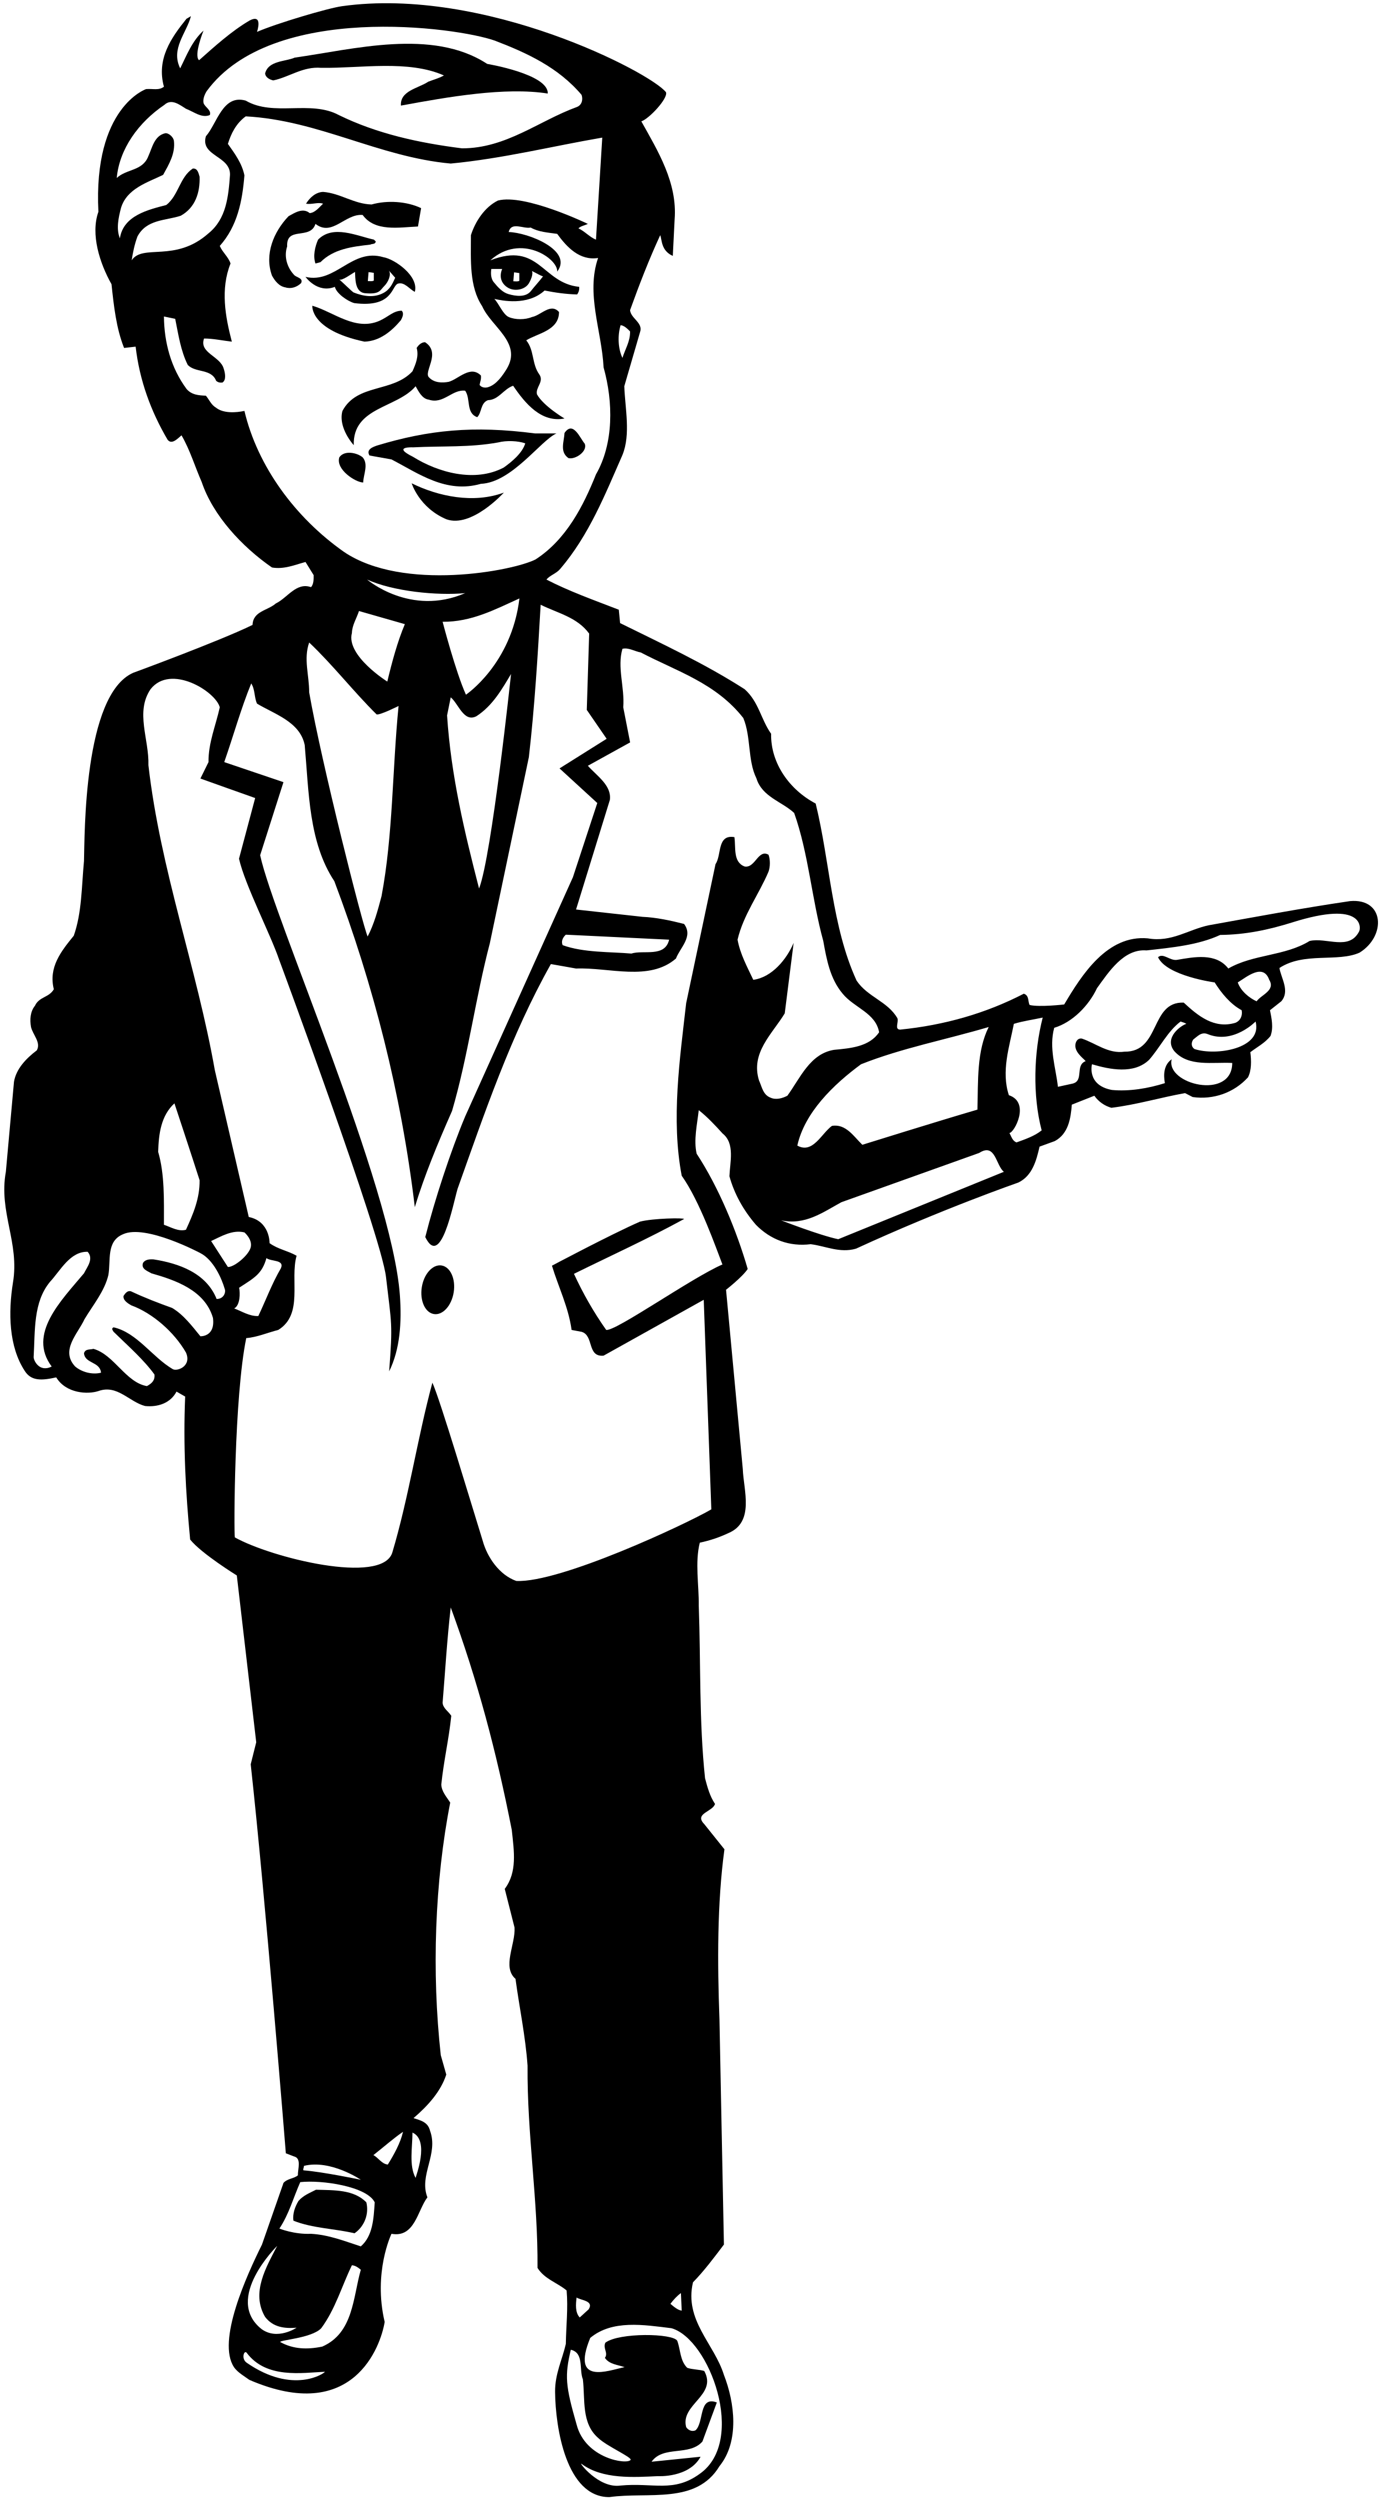 <?xml version="1.0" encoding="UTF-8"?>
<svg xmlns="http://www.w3.org/2000/svg" xmlns:xlink="http://www.w3.org/1999/xlink" width="383pt" height="692pt" viewBox="0 0 383 692" version="1.1">
<g id="surface1">
<path style=" stroke:none;fill-rule:nonzero;fill:rgb(0%,0%,0%);fill-opacity:1;" d="M 373.848 249.43 C 360.488 251.391 347.348 253.859 334.789 256.109 C 329.125 257.273 324.48 260.902 317.871 259.738 C 306.621 258.723 299.578 269.832 294.715 278.035 C 294.715 278.035 287.891 278.836 285.129 278.18 C 284.621 277.164 285.059 275.566 283.531 275.059 C 273.004 280.504 261.535 283.77 249.266 285.004 C 247.668 284.934 248.902 282.973 248.539 281.883 C 245.852 277.164 240.262 276.004 237.215 271.43 C 230.316 256.402 229.879 238.688 225.887 222.422 C 218.699 218.648 213.398 211.316 213.547 203.109 C 210.715 199.117 210.133 194.254 206.211 190.77 C 195.105 183.652 183.344 178.211 171.727 172.473 L 171.363 168.77 C 164.609 166.156 157.641 163.688 151.324 160.422 C 152.344 159.188 154.012 158.824 155.172 157.445 C 163.16 148.078 167.59 136.824 172.379 125.938 C 174.703 120.199 173.105 113.086 172.887 106.914 L 177.242 91.957 C 178.188 89.344 174.703 88.184 174.484 85.859 C 177.027 78.816 179.715 71.848 182.836 65.098 C 183.344 66.328 183.031 69.383 186.32 70.832 L 186.828 60.738 C 187.625 50.574 182.18 41.789 177.605 33.586 C 179.715 32.934 185.086 27.199 184.43 25.527 C 180.293 20.156 134.324 -3.816 94.695 1.715 C 90.816 2.258 76.691 6.434 71.172 8.828 C 71.172 8.828 72.965 3.637 69.066 5.707 C 64.133 8.613 59.629 12.676 55.129 16.672 C 53.566 15.359 56.363 8.465 56.363 8.465 C 53.168 11.371 51.715 15.289 49.902 18.922 C 47.215 13.477 51.645 9.191 52.879 4.473 L 51.645 5.199 C 47.359 10.5 43.293 16.379 45.398 24.004 C 43.949 25.094 42.496 24.512 40.465 24.656 C 40.465 24.656 25.793 29.621 27.25 58.633 C 25.035 64.848 27.613 72.863 30.879 78.672 C 31.531 84.77 32.188 90.867 34.363 96.312 L 37.559 95.953 C 38.648 105.316 41.77 113.812 46.414 121.727 C 47.578 123.176 49.176 121.434 50.266 120.492 C 52.66 124.629 53.965 129.129 55.855 133.414 C 58.977 142.707 67.035 151.348 75.312 157.082 C 78.652 157.66 81.629 156.355 84.605 155.559 L 86.855 159.188 C 86.855 160.203 86.926 161.656 86.129 162.527 C 82.062 161.074 79.594 165.504 76.402 167.027 C 74.078 169.062 70.086 169.133 69.938 172.98 C 60.719 177.484 36.832 186.254 36.832 186.254 C 23.105 192.434 23.473 231.137 23.258 238.324 C 22.602 245.293 22.676 252.699 20.426 259.016 C 16.941 263.297 13.383 267.727 14.906 273.824 C 13.602 276.148 10.84 275.859 9.68 278.398 C 8.371 279.996 8.227 282.246 8.59 284.281 C 9.098 286.457 11.422 288.562 10.188 290.742 C 7.211 292.992 4.453 295.895 3.871 299.453 L 1.621 324.355 C -0.41 335.535 5.469 343.957 3.582 355.066 C 2.273 363.27 2.418 372.707 6.848 379.461 C 8.664 382.363 11.645 382.129 15.566 381.258 C 18.316 385.758 24.316 386.008 27.25 385.051 C 32.477 383.164 35.742 388.027 40.172 389.188 C 43.73 389.551 47.215 388.391 48.883 385.195 L 51.281 386.574 C 50.699 400.008 51.426 413.293 52.66 426.145 C 55.711 429.992 65.582 436.09 65.582 436.09 L 70.957 482.266 L 69.43 488.363 C 73.457 524.84 79.16 596.031 79.16 596.031 L 81.41 596.902 C 83.59 597.41 82.426 600.461 82.5 602.129 C 81.41 603.074 79.594 603 78.508 604.234 L 72.551 621.297 C 68.344 629.789 59.969 648.043 64.816 655.258 C 65.809 656.73 67.906 657.887 69.066 658.758 C 97.84 671.184 105.441 649.395 106.531 642.715 C 103.273 628.953 108.418 618.32 108.418 618.32 C 114.879 619.48 115.605 611.859 118.363 608.227 C 115.969 602.055 121.484 596.32 119.09 589.785 C 118.508 587.465 116.723 586.984 114.516 586.301 C 118.582 582.816 122.066 578.898 123.59 574.25 L 122.066 568.879 C 119.527 545.863 120.398 520.887 124.68 498.961 C 123.664 497.363 122.285 495.914 122.211 493.953 C 122.863 487.492 124.316 481.395 124.973 474.93 C 124.172 473.695 122.648 472.824 122.574 471.301 C 123.301 462.516 123.809 453.66 124.824 444.945 C 132.305 465.348 137.441 484.742 141.727 506.52 C 142.379 512.547 143.266 518.203 139.781 522.848 L 142.492 533.535 C 142.781 538.258 138.984 544.484 142.758 547.75 C 143.848 555.809 145.516 563.578 146.098 571.781 C 145.953 590.875 149.004 608.883 148.855 627.758 C 150.816 630.879 154.301 631.824 156.914 634 C 157.352 638.938 156.77 643.875 156.699 648.812 C 155.68 653.242 153.672 657.098 153.723 662.098 C 153.816 672.008 156.816 691.254 168.75 691.203 C 179.566 689.68 192.781 693.316 199.242 682.645 C 204.832 675.746 203.453 665.004 200.477 657.379 C 197.789 648.738 189.441 642.277 191.91 631.75 C 195.031 628.555 197.789 624.852 200.477 621.297 L 199.242 558.93 C 198.66 543.25 198.59 526.914 200.621 511.887 L 195.031 504.914 C 192.129 501.938 197.426 501.504 198.008 499.324 C 196.555 497.148 195.902 494.68 195.25 492.211 C 193.578 476.457 194.09 460.34 193.508 444.438 C 193.578 438.629 192.418 432.531 193.797 427.016 C 196.555 426.434 199.172 425.562 201.637 424.402 C 209.043 421.352 205.922 412.566 205.703 406.613 L 201.066 357.008 C 201.066 357.008 205.566 353.508 207.066 351.258 C 204.016 340.73 199.023 328.641 192.926 319.348 C 192.055 315.57 193.07 311.215 193.508 307.297 C 195.828 309.109 198.078 311.504 200.113 313.758 C 203.598 316.516 202.145 321.742 202 325.59 C 203.379 330.527 205.848 334.953 209.336 339.02 C 213.398 343.16 218.629 345.121 224.508 344.395 C 228.645 344.902 232.566 346.934 237.066 345.629 C 260.754 334.715 282.008 327.332 282.008 327.332 C 285.93 325.445 287.02 321.16 287.891 317.387 L 292.102 315.859 C 295.875 313.828 296.527 309.617 296.82 305.77 L 303.062 303.301 C 304.223 304.973 305.965 306.133 307.781 306.641 C 314.824 305.77 321.285 303.809 328.184 302.574 L 330.289 303.664 C 336.023 304.465 341.688 302.504 345.605 298.219 C 346.621 296.258 346.551 293.574 346.262 291.25 C 348.148 289.797 350.324 288.711 351.852 286.746 C 352.723 284.426 352.141 281.883 351.703 279.633 L 354.828 277.164 C 357.297 274.332 354.754 270.703 354.32 267.945 C 361.145 263.441 370.496 266.426 376.523 263.684 C 383.91 259.102 383.453 248.562 373.848 249.43 Z M 273.805 284.281 C 270.465 290.961 270.898 299.164 270.684 307.148 C 260.445 310.125 238.809 316.879 238.809 316.879 C 236.414 314.555 234.234 310.996 230.387 311.648 C 227.484 313.758 225.09 319.492 220.805 317.098 C 222.84 307.949 230.75 300.254 238.445 294.59 C 249.773 290.09 262.043 287.766 273.805 284.281 Z M 171.871 89.996 C 172.961 90.145 173.832 91.086 174.484 91.738 C 174.559 94.5 173.105 96.676 172.379 99.074 C 171.145 96.531 171 92.828 171.871 89.996 Z M 36.469 72.066 C 36.746 70.141 37.27 67.562 38.066 65.461 C 40.609 60.668 45.836 61.102 50.047 59.723 C 54.113 57.473 55.418 53.262 55.273 48.906 C 54.984 48.035 54.766 46.512 53.387 46.656 C 49.758 49.051 49.465 54.059 46.055 56.746 C 41.043 58.055 34.148 59.648 33.203 65.969 C 32.113 63.352 32.84 60.16 33.492 57.617 C 35.09 52.172 40.898 50.504 45.18 48.398 C 46.777 45.492 48.594 42.516 48.16 38.961 C 48.012 38.016 46.926 36.926 45.906 36.855 C 42.715 37.434 42.133 40.992 41.043 43.316 C 39.445 47.383 35.02 46.727 32.332 49.27 C 33.059 41.211 38.355 33.879 45.543 29.012 C 47.504 27.199 49.758 29.012 51.496 30.102 C 53.602 30.898 55.855 32.789 58.105 31.844 C 58.613 30.465 56.727 29.664 56.363 28.504 C 56.145 27.414 56.652 26.18 57.234 25.238 C 75.316 0.508 126.566 7.508 137.066 11.258 C 145.777 14.598 154.52 18.559 161.055 26.254 C 161.488 27.488 161.199 29.012 159.82 29.594 C 149.219 33.441 140.219 41.062 127.945 41.062 C 115.895 39.539 104.352 37 93.824 31.844 C 85.984 27.633 75.746 32.352 68.051 27.852 C 61.66 26.035 60.137 34.168 57.016 37.727 C 55.418 43.242 63.84 43.098 63.695 48.398 C 63.258 54.422 62.68 60.594 57.742 64.586 C 48.504 72.797 39.496 67.391 36.469 72.066 Z M 67.688 113.738 C 65.363 114.246 61.879 114.465 59.848 112.867 C 58.469 112.07 57.887 110.543 57.016 109.527 C 55.055 109.453 53.023 109.309 51.645 107.641 C 47.359 101.832 45.473 94.863 45.398 87.602 L 48.523 88.254 C 49.395 92.613 50.047 97.113 52.008 101.035 C 54.258 103.285 58.469 101.977 59.848 105.391 C 60.281 105.824 60.863 105.969 61.59 105.898 C 62.75 105.172 62.316 103.141 61.953 102.051 C 61.008 98.566 55.055 97.695 56.508 93.699 C 58.977 93.699 61.66 94.281 64.203 94.57 C 62.387 87.602 61.008 80.051 63.84 72.938 C 63.258 71.121 61.59 69.816 60.863 68.07 C 65.727 62.629 67.105 55.73 67.688 48.543 C 67.035 45.273 65.074 42.59 63.113 39.828 C 63.984 37 65.363 34.168 68.051 32.207 C 88.309 33.297 104.859 43.461 124.824 45.273 C 139.273 43.895 152.852 40.484 166.789 38.09 L 165.047 66.328 C 163.449 65.75 161.926 64.008 160.184 63.207 C 160.836 62.555 161.926 62.41 162.797 61.973 C 162.797 61.973 145.344 53.547 137.895 55.512 C 134.191 57.328 131.578 61.395 130.414 65.098 C 130.414 71.922 129.906 79.324 133.539 84.77 C 136.008 90.434 144.645 94.863 140.363 102.051 C 139.199 103.938 137.531 106.406 135.281 107.133 C 134.48 107.422 133.395 107.352 132.812 106.551 C 132.957 105.68 133.32 104.953 133.176 103.938 C 130.27 101.035 127.004 104.883 124.316 105.68 C 122.43 106.043 120.254 105.969 118.871 104.52 C 117.059 103.066 122.348 97.73 117.711 94.719 C 116.695 94.719 115.895 95.516 115.387 96.312 C 116.039 98.637 115.098 100.816 114.227 102.777 C 108.707 108.73 98.906 106.117 94.84 113.738 C 94.043 116.496 95.254 120.047 97.965 123.234 C 97.672 112.633 109.941 113.012 115.098 106.914 C 115.824 108.148 116.84 110.398 118.727 110.617 C 122.793 111.996 125.188 107.715 128.82 108.148 C 130.414 110.398 128.965 114.32 132.16 115.48 C 133.465 114.176 133.031 111.562 135.137 110.762 C 138.113 110.688 139.418 107.715 142.105 106.77 C 145.445 111.707 149.945 117.078 156.336 115.844 C 156.336 115.844 150.527 112.434 148.711 109.164 C 148.203 107.277 150.742 105.68 149.363 103.648 C 147.258 100.816 147.984 96.895 145.734 94.211 C 148.855 92.246 154.809 91.523 154.809 86.367 C 152.488 83.754 149.801 87.312 147.332 87.746 C 145.445 88.547 142.688 88.547 140.871 87.746 C 139.273 87.02 138.129 83.977 136.895 82.742 C 138.918 83.172 146.062 84.762 150.816 80.414 C 153.723 80.996 156.699 81.43 159.82 81.504 C 160.254 80.922 160.473 80.195 160.398 79.398 C 150.07 78.363 149.367 66.746 135.789 72.066 C 144.168 64.465 154.605 71.594 154.301 75.188 C 158.805 69.34 146.316 64.371 140.871 64.227 C 141.598 61.246 144.938 63.426 146.969 62.988 C 149.148 64.227 151.762 64.371 154.301 64.73 C 156.988 68.434 160.547 72.211 165.629 71.41 C 162.215 81.359 166.645 91.594 167.152 101.688 C 169.84 111.27 169.984 122.742 165.047 131.309 C 161.562 140.02 156.844 149.312 148.348 154.832 C 142.246 158.012 111.586 163.871 95.203 152.727 C 81.699 143.215 71.32 129.059 67.688 113.738 Z M 140.785 79.707 C 142.637 80.723 145.477 80.199 146.539 78.297 C 146.848 77.746 147.754 75.941 147.316 75.008 C 148.797 75.785 149.785 76.32 150.379 76.508 C 149.406 77.797 148.051 79.246 147.055 80.527 C 145.605 82.395 142.773 81.984 140.762 81.395 C 139.184 80.93 137.883 79.52 136.73 78.098 C 136.098 77.32 135.816 76.066 136.066 74.441 L 139.066 74.441 C 137.926 77.246 139.453 78.977 140.785 79.707 Z M 142.16 77.859 L 142.367 75.379 L 143.816 75.586 L 143.816 77.723 C 143.402 78 142.715 77.859 142.16 77.859 Z M 129.035 192.293 C 126.203 186.051 122.574 172.109 122.574 172.109 C 130.562 172.184 137.094 168.699 143.848 165.648 C 141.668 183.844 129.035 192.293 129.035 192.293 Z M 141.523 186.559 C 141.523 186.559 136.172 237.035 132.668 245.945 C 128.672 230.41 124.898 214.801 123.809 198.027 L 124.824 193.02 C 127.004 194.836 128.453 200.062 131.941 198.246 C 136.441 195.344 139.055 190.695 141.523 186.559 Z M 101.664 160.422 C 108.84 163.688 121.035 164.918 128.82 164.18 C 113.676 170.734 101.664 160.422 101.664 160.422 Z M 112.121 172.766 C 110.09 177.555 108.562 183.219 107.258 188.664 C 107.258 188.664 95.785 181.477 97.453 175.23 C 97.527 172.98 98.762 171.168 99.414 169.133 Z M 85.621 177.848 C 92.082 183.945 97.891 191.422 104.281 197.738 C 105.152 198.047 110.379 195.414 110.379 195.414 C 108.637 212.91 108.852 231.207 105.66 248.051 C 104.645 251.898 103.625 255.746 101.812 259.23 C 100.434 256.184 89.031 211.172 85.621 191.641 C 85.621 186.777 84.023 182.422 85.621 177.848 Z M 14.316 378.258 C 10.816 380.008 9.266 376.457 9.316 375.613 C 9.75 368.281 9.172 360.512 13.816 354.848 C 16.723 351.727 19.406 346.355 24.273 346.5 C 26.016 348.461 24.129 350.711 23.258 352.453 C 16.941 360.004 7.566 369.258 14.316 378.258 Z M 59.992 359.566 C 57.09 352.309 49.465 349.695 42.566 348.605 C 41.406 348.531 40.172 348.605 39.59 349.621 C 39.012 351.289 40.969 351.871 41.914 352.453 C 48.523 354.34 56.727 357.098 58.977 364.797 C 59.664 370.121 55.492 369.879 55.492 369.879 C 53.242 367.117 50.773 363.852 47.652 362.035 C 43.801 360.656 40.027 359.203 36.324 357.461 C 35.309 357.098 34.656 358.043 34.219 358.695 C 34 359.93 35.453 360.801 36.324 361.309 C 42.277 363.488 48.23 368.715 51.496 374.379 C 53.18 378.203 48.973 379.727 47.797 378.953 C 42.133 375.613 37.922 368.859 31.461 367.406 C 30.734 367.699 31.242 368.281 31.461 368.645 C 35.309 372.418 39.738 376.266 42.785 380.477 C 42.93 381.93 42.262 382.816 40.688 383.68 C 34.809 382.66 31.605 374.961 25.871 373.363 C 24.926 373.652 23.617 373.289 23.258 374.598 C 23.547 377.5 27.684 376.848 27.977 379.969 C 25.652 380.551 22.746 379.895 20.789 378.227 C 16.648 373.727 21.586 369.152 23.402 365.156 C 25.797 361.164 28.918 357.461 30.008 352.961 C 30.734 348.895 29.355 343.594 34.074 341.637 C 40.328 338.766 55.492 346.863 55.492 346.863 C 59.105 348.715 61.406 353.867 62.242 356.809 C 62.582 357.621 62.051 359.555 59.992 359.566 Z M 43.801 318.84 C 43.949 313.758 44.602 308.82 48.305 305.406 C 48.305 305.406 53.094 319.855 55.273 326.68 C 55.348 331.762 53.457 336.117 51.496 340.402 C 49.395 340.98 47.359 339.676 45.398 339.02 C 45.398 332.27 45.617 325.008 43.801 318.84 Z M 58.469 343.523 C 61.301 342.215 64.348 340.328 67.688 341.129 C 67.688 341.129 69.98 343.066 69.43 345.266 C 68.883 347.465 64.855 350.781 63.113 350.711 Z M 66.219 356.449 C 70.445 353.703 72.566 352.625 73.785 348.242 C 75.094 349.258 78.867 348.605 77.781 351.074 C 75.312 355.285 73.641 359.859 71.535 364.285 C 68.996 364.359 67.035 362.98 64.855 362.18 C 66.527 361.309 66.531 357.887 66.219 356.449 Z M 76.762 621.66 C 73.785 627.469 69.43 634.582 73.422 641.336 C 75.602 644.164 78.723 644.602 82.137 644.312 C 82.137 644.312 76.816 647.922 72.406 644.672 C 61.875 636.27 76.762 621.66 76.762 621.66 Z M 68.316 654.008 C 66.691 652.879 67.645 650.359 68.316 651.258 C 73.762 658.516 83.609 656.781 89.977 656.508 C 89.977 656.871 81.191 662.934 68.316 654.008 Z M 89.25 649.539 C 85.039 650.41 81.266 650.266 77.637 648.305 C 77.055 647.723 86.273 647.289 88.961 644.457 C 92.883 639.156 94.625 632.84 97.453 627.031 C 98.473 627.105 99.199 627.684 99.922 628.266 C 97.746 635.891 97.891 645.762 89.25 649.539 Z M 99.922 621.805 C 95.422 620.352 91.141 618.609 86.129 618.32 C 81.48 618.535 77.375 616.875 77.375 616.875 C 80.062 612.809 81.191 608.445 83.152 604.016 C 89.105 603.363 101.598 605.188 103.77 609.605 C 103.48 614.109 103.262 618.902 99.922 621.805 Z M 84.176 599.516 C 91.562 597.676 99.922 603.363 99.922 603.363 C 99.922 603.363 89.543 601.184 84.023 600.75 C 83.879 600.316 84.176 600.023 84.176 599.516 Z M 107.402 599.152 C 105.73 599.008 104.789 597.266 103.406 596.539 C 106.094 594.434 108.781 592.039 111.613 590.078 C 110.887 593.199 109.145 596.32 107.402 599.152 Z M 115.098 602.855 C 113.211 599.441 114.227 594.359 114.227 590.297 C 119.09 592.473 115.098 602.492 115.098 602.855 Z M 158.078 650.41 C 161.781 651.281 160.328 655.855 161.418 658.613 C 162.07 664.277 160.98 670.738 165.629 674.805 C 168.023 677.125 175.066 680.176 174.629 680.902 C 173.758 682.281 162.113 680.625 159.676 671.102 C 156.578 660.328 156.367 657.66 158.078 650.41 Z M 159.676 635.961 C 160.91 636.762 164.539 636.832 163.016 639.227 L 160.547 641.48 C 159.238 640.102 159.457 637.777 159.676 635.961 Z M 193.797 684.75 C 186.535 690.051 180.965 687.137 171.816 688.008 C 165.719 688.879 160.004 681.211 161.066 682.008 C 166.875 686.363 175.648 685.695 182.18 685.402 C 182.18 685.402 190.793 685.934 194.016 680.031 L 180.438 681.41 C 183.703 676.836 190.895 679.957 194.523 675.82 L 198.516 665.004 C 193.434 663.113 195.031 670.449 192.637 672.699 C 191.617 673.207 190.531 672.625 190.023 671.828 C 188.352 665.512 198.734 663.043 195.031 656.289 C 193.578 655.855 191.836 655.926 190.312 655.418 C 188.281 653.387 188.496 650.48 187.555 647.941 C 186.391 645.836 171.438 645.617 167.66 648.449 C 166.863 649.973 168.531 651.281 167.516 652.66 C 168.75 654.477 171.09 654.574 172.977 655.227 C 168.445 656.141 158.027 660.359 163.457 647.137 C 169.555 642.055 178.262 643.512 185.957 644.457 C 196.484 647.434 206.84 675.574 193.797 684.75 Z M 185.664 637.703 C 186.465 636.613 187.625 635.383 188.57 634.727 L 188.789 639.59 C 187.699 639.445 186.609 638.504 185.664 637.703 Z M 213.328 303.809 C 211.293 303.012 211.004 300.832 210.203 299.09 C 207.809 291.395 213.836 286.238 217.32 280.504 L 219.789 260.977 C 217.902 265.477 213.762 270.559 208.609 271.211 C 206.938 267.652 204.977 264.098 204.254 260.105 C 205.848 253.277 210.133 247.617 212.82 241.301 C 213.328 239.922 213.328 237.887 212.82 236.578 C 209.914 234.984 209.188 240.355 206.211 239.848 C 202.945 238.613 203.816 234.621 203.379 231.715 C 198.516 230.918 199.895 236.652 198.152 239.195 L 190.023 277.672 C 188.281 293.062 185.812 309.836 188.789 325.445 C 193.816 332.508 198.316 345.508 200.066 350.008 C 191.645 353.637 170.492 368.57 167.879 368.133 C 164.395 363.199 161.418 357.969 158.949 352.598 C 169.113 347.59 179.496 342.867 189.441 337.426 C 189.441 337.062 180.945 337.207 177.242 338.148 C 169.113 341.707 152.852 350.348 152.852 350.348 C 154.664 356.301 157.426 361.816 158.297 368.133 L 161.055 368.645 C 164.539 369.66 162.508 375.684 167.152 375.25 L 194.887 359.785 L 196.992 417.793 C 190.023 421.859 155.102 438.195 142.977 437.613 C 138.258 435.945 134.918 431.008 133.684 426.508 C 130.633 416.703 121.848 387.301 119.742 382.727 C 115.605 398.047 113.211 414.453 108.637 429.773 C 105.75 438.828 74.984 431.141 65.035 425.551 C 64.746 424.316 64.855 386.574 68.195 370.387 C 71.172 370.168 74.148 368.859 77.055 368.133 C 84.098 363.777 80.246 354.34 82.137 347.59 C 79.738 346.211 76.91 345.773 74.656 344.105 C 74.656 344.105 74.797 338.07 68.891 336.863 L 59.484 296.188 C 54.473 267.801 44.441 240.938 41.102 211.824 C 41.32 204.637 37.414 197.086 41.695 190.77 C 47.246 183.684 59.703 191.352 60.863 195.777 C 59.773 200.789 57.668 205.652 57.742 210.953 L 55.5 215.5 C 55.5 215.5 68.559 220.172 70.664 220.898 L 66.188 237.695 C 67.859 245.027 74.883 258.547 77.281 265.59 C 77.281 265.59 105.52 341.645 106.895 353.469 C 108.445 366.809 108.793 366.145 107.766 379.605 C 110.812 373.434 111.273 365.98 110.742 358.551 C 108.57 328.293 75.82 254.297 72.043 236.727 L 78.5 216.5 L 62.098 210.953 C 64.641 203.691 66.672 196.285 69.574 189.172 C 70.664 190.84 70.375 193.02 71.172 194.762 C 75.965 197.664 83.078 199.77 84.387 206.234 C 85.547 219.23 85.477 233.168 92.59 243.914 C 103.406 272.59 111.105 302.574 114.879 334.156 C 117.492 325.445 121.34 316.223 125.188 307.512 C 129.617 292.41 131.648 276.367 135.645 261.121 L 146.461 209.574 C 148.059 195.707 148.93 181.332 149.727 167.391 C 154.375 169.715 159.82 170.805 163.16 175.379 L 162.5 196.5 L 168 204.5 L 154.953 212.695 L 165.41 222.277 L 158.656 242.824 L 128.82 309.035 C 124.824 318.547 120.312 332.328 117.773 342.422 C 122.086 351.238 125.406 333.574 126.715 329.074 C 134.266 307.875 141.453 286.602 152.559 266.855 L 159.527 268.09 C 168.75 267.727 179.785 271.719 187.191 265.328 C 188.352 262.281 192.055 259.23 189.441 255.746 C 185.738 254.805 181.672 253.934 177.969 253.785 L 159.527 251.754 L 168.895 221.406 C 169.402 217.414 165.41 214.871 162.797 211.969 L 174.5 205.5 L 172.598 195.777 C 173.031 190.188 170.855 184.742 172.379 179.59 C 173.977 179.152 175.793 180.312 177.461 180.605 C 187.262 185.758 198.227 189.027 205.848 198.754 C 208.027 203.98 207.012 210.445 209.48 215.453 C 211.074 220.609 216.52 221.844 219.934 225.035 C 223.926 236.289 224.797 248.852 227.992 260.465 C 228.938 265.695 229.879 270.922 233.363 275.059 C 236.559 278.98 242.512 280.359 243.457 285.73 C 240.77 289.727 235.617 290.16 230.969 290.598 C 224.289 291.684 221.605 298.438 218.047 303.301 C 216.664 304.027 214.852 304.535 213.328 303.809 Z M 185.305 260.105 C 184.141 265.113 178.188 262.863 174.848 263.949 C 169.039 263.441 161.637 263.734 155.828 261.629 C 155.316 260.539 155.898 259.449 156.699 258.723 Z M 232.133 343.016 C 226.902 341.926 216.305 337.785 216.305 337.785 C 222.984 339.238 227.922 335.535 233.004 332.777 L 271.191 319.129 C 275.691 316.223 275.766 322.613 278.016 324.355 Z M 288.469 312.887 C 286.508 314.48 283.895 315.352 281.5 316.223 C 280.34 315.789 280.047 314.48 279.539 313.609 C 280.848 313.609 285.418 305.152 279.395 303.156 C 277.215 296.551 279.539 289.727 280.773 283.406 C 283.316 282.609 286.145 282.246 288.762 281.664 C 286.289 291.32 285.93 303.156 288.469 312.887 Z M 324.48 293.211 C 322.301 294.734 322.156 297.422 322.594 299.816 C 318.02 301.27 312.66 302.164 307.926 301.703 C 300.871 300.387 302.41 294.59 302.41 294.59 C 307.348 296.039 314.023 297.422 318.234 293.355 C 321.285 289.871 323.316 285.516 326.949 282.754 C 327.457 282.973 328.035 283.047 328.547 283.406 C 327.164 283.77 322.207 287.234 325.207 290.961 C 329.125 295.387 335.805 293.938 341.25 294.227 C 341.211 304.664 322.715 300.141 324.48 293.211 Z M 330.797 290.379 C 329.852 289.727 329.852 288.637 330.434 287.766 C 331.594 286.895 332.691 285.535 334.426 286.238 C 341.574 289.141 347.715 282.754 347.715 282.754 C 349.699 290.285 336.82 292.34 330.797 290.379 Z M 348.004 277.164 C 345.898 276.223 343.574 274.262 342.777 271.938 C 345.172 270.484 349.816 266.492 351.488 271.211 C 353.305 274.188 349.238 275.352 348.004 277.164 Z M 376.414 257.766 C 373.656 263.281 367.387 259.379 362.668 260.465 C 355.844 264.676 347.059 264.098 340.16 268.09 C 336.75 263.66 330.652 264.895 325.934 265.695 C 323.973 265.984 322.086 263.66 320.703 264.969 C 323.109 270.16 336.387 271.938 336.387 271.938 C 338.203 274.844 340.742 277.965 343.863 279.633 C 344.156 281.156 343.504 282.535 342.121 283.117 C 336.242 284.859 331.812 281.23 327.82 277.527 C 318.453 277.164 321.43 291.25 311.41 291.105 C 306.91 291.758 303.496 288.781 299.578 287.473 C 298.562 287.328 297.98 288.129 297.836 289 C 297.473 291.105 299.723 292.703 300.664 293.719 C 297.617 294.879 300.305 299.234 296.965 299.961 L 292.973 300.832 C 292.391 295.531 290.43 290.016 291.953 284.496 C 297.035 282.973 301.539 278.328 303.789 273.535 C 307.055 269.031 311.195 262.57 317.512 263.078 C 324.551 262.281 331.812 261.621 337.91 258.793 C 344.953 258.719 351.297 257.391 357.949 255.301 C 377.766 249.074 376.852 256.895 376.414 257.766 "/>
<path style=" stroke:none;fill-rule:nonzero;fill:rgb(0%,0%,0%);fill-opacity:1;" d="M 75.676 22.262 C 80.176 21.316 83.879 18.34 88.961 18.777 C 100.066 18.922 113.062 16.523 122.938 20.883 C 121.559 21.68 120.035 22.043 118.582 22.625 C 115.895 24.438 110.742 25.094 111.031 29.23 C 124.027 26.836 139.875 24.039 151.688 25.891 C 151.949 20.516 134.918 17.688 134.918 17.688 C 119.742 7.738 97.746 13.695 81.629 15.945 C 78.941 17.105 74.367 16.742 73.422 20.301 C 73.496 21.461 74.73 22.043 75.676 22.262 "/>
<path style=" stroke:none;fill-rule:nonzero;fill:rgb(0%,0%,0%);fill-opacity:1;" d="M 81.41 76.059 C 79.523 74.027 78.578 71.051 79.523 68.219 C 79.23 62.48 85.91 66.547 87.363 61.973 C 92.012 65.605 95.566 59.07 100.434 59.504 C 103.844 64.227 110.523 62.918 115.75 62.699 L 116.621 57.617 C 112.699 55.73 107.258 55.367 102.898 56.602 C 97.965 56.457 94.262 53.48 89.469 53.117 C 87.438 53.188 85.766 54.715 84.75 56.383 C 86.418 56.676 88.09 55.875 89.469 56.383 C 88.309 57.473 87.289 58.852 85.766 58.996 C 83.879 57.398 81.555 58.926 79.887 59.867 C 75.746 64.227 73.207 70.395 75.312 76.277 C 76.109 77.727 77.273 79.254 79.016 79.543 C 80.609 80.051 82.207 79.473 83.371 78.383 C 84.098 76.93 82.062 76.855 81.41 76.059 "/>
<path style=" stroke:none;fill-rule:nonzero;fill:rgb(0%,0%,0%);fill-opacity:1;" d="M 88.09 66.328 C 87.219 68.289 86.637 70.902 87.363 72.938 L 88.742 72.574 C 92.445 68.871 97.527 68.289 102.535 67.711 C 103.047 67.418 103.914 67.711 104.062 66.84 L 103.555 66.328 C 98.836 65.312 92.227 62.117 88.09 66.328 "/>
<path style=" stroke:none;fill-rule:nonzero;fill:rgb(0%,0%,0%);fill-opacity:1;" d="M 92.734 79.398 C 93.172 81.215 96.129 83.316 98.09 83.898 C 108.812 85.273 108.418 79.18 110.16 78.527 C 112.047 77.945 113.355 80.051 114.879 80.777 C 116.051 76.418 109.289 71.703 106.168 71.195 C 97.383 68.578 92.953 78.602 84.605 76.641 C 84.605 76.641 87.91 81.312 92.734 79.398 Z M 102.07 75.32 L 103.52 75.527 L 103.52 77.664 C 103.105 77.941 102.414 77.805 101.863 77.805 Z M 98.316 75.258 C 98.441 76.758 98.129 80.91 101.129 81.164 C 105.191 81.508 105.172 80.422 106.52 79.062 C 107.441 78.133 108.469 76.047 107.691 74.883 L 109.441 76.883 C 108.672 78.578 108.016 80.109 106.18 81.098 C 103.566 82.508 100.566 82.008 97.938 80.961 C 97.551 80.805 94.27 77.527 93.941 77.383 C 94.773 77.746 97.273 75.855 98.316 75.258 "/>
<path style=" stroke:none;fill-rule:nonzero;fill:rgb(0%,0%,0%);fill-opacity:1;" d="M 111.031 88.617 C 111.395 87.895 111.977 86.805 111.25 86.004 C 108.926 86.004 107.531 87.711 105.152 88.77 C 98.441 91.754 92.445 86.367 86.492 84.625 C 86.492 84.625 85.781 91.363 100.941 94.57 C 105.078 94.426 108.344 91.812 111.031 88.617 "/>
<path style=" stroke:none;fill-rule:nonzero;fill:rgb(0%,0%,0%);fill-opacity:1;" d="M 157.426 126.809 C 159.316 127.285 162.797 124.922 161.926 122.812 C 160.617 121.289 158.73 116.352 156.336 119.836 C 156.188 122.379 154.953 125.062 157.426 126.809 "/>
<path style=" stroke:none;fill-rule:nonzero;fill:rgb(0%,0%,0%);fill-opacity:1;" d="M 108.418 127.172 C 115.969 131.09 123.52 136.68 133.176 133.922 C 141.742 133.559 149.715 121.938 154.086 119.98 L 148.203 119.98 C 131.047 117.734 118.582 119.039 104.426 123.32 C 103.406 123.684 101.305 124.34 102.32 126.082 Z M 114.371 123.828 C 122.648 123.395 130.008 123.91 137.992 122.461 C 140.238 121.875 143.531 122.016 145.461 122.723 C 144.66 125.41 141.742 127.824 139.492 129.422 C 131.504 133.633 121.34 130.801 114.371 126.445 C 108.395 123.504 114.371 123.828 114.371 123.828 "/>
<path style=" stroke:none;fill-rule:nonzero;fill:rgb(0%,0%,0%);fill-opacity:1;" d="M 100.578 133.559 C 100.648 131.309 102.102 128.551 100.434 126.59 C 98.836 125.281 95.348 124.555 93.969 126.59 C 92.91 129.918 98.414 133.523 100.578 133.559 "/>
<path style=" stroke:none;fill-rule:nonzero;fill:rgb(0%,0%,0%);fill-opacity:1;" d="M 114.008 133.777 C 114.008 133.777 116.039 140.504 123.59 143.723 C 130.57 146.266 139.543 136.348 139.543 136.348 C 131.121 139.469 121.34 137.406 114.008 133.777 "/>
<path style=" stroke:none;fill-rule:nonzero;fill:rgb(0%,0%,0%);fill-opacity:1;" d="M 122.281 350.285 C 119.844 349.906 117.391 352.605 116.809 356.316 C 116.227 360.031 117.734 363.352 120.172 363.734 C 122.613 364.117 125.062 361.418 125.645 357.703 C 126.23 353.992 124.723 350.672 122.281 350.285 "/>
<path style=" stroke:none;fill-rule:nonzero;fill:rgb(0%,0%,0%);fill-opacity:1;" d="M 87.508 606.121 C 85.84 606.992 84.023 607.648 82.645 609.242 C 81.699 610.84 80.973 612.801 81.266 614.691 C 86.492 616.793 92.59 616.867 98.18 618.176 C 100.941 616.285 102.246 612.801 101.449 609.605 C 97.965 606.051 92.59 606.27 87.508 606.121 "/>
</g>
</svg>

